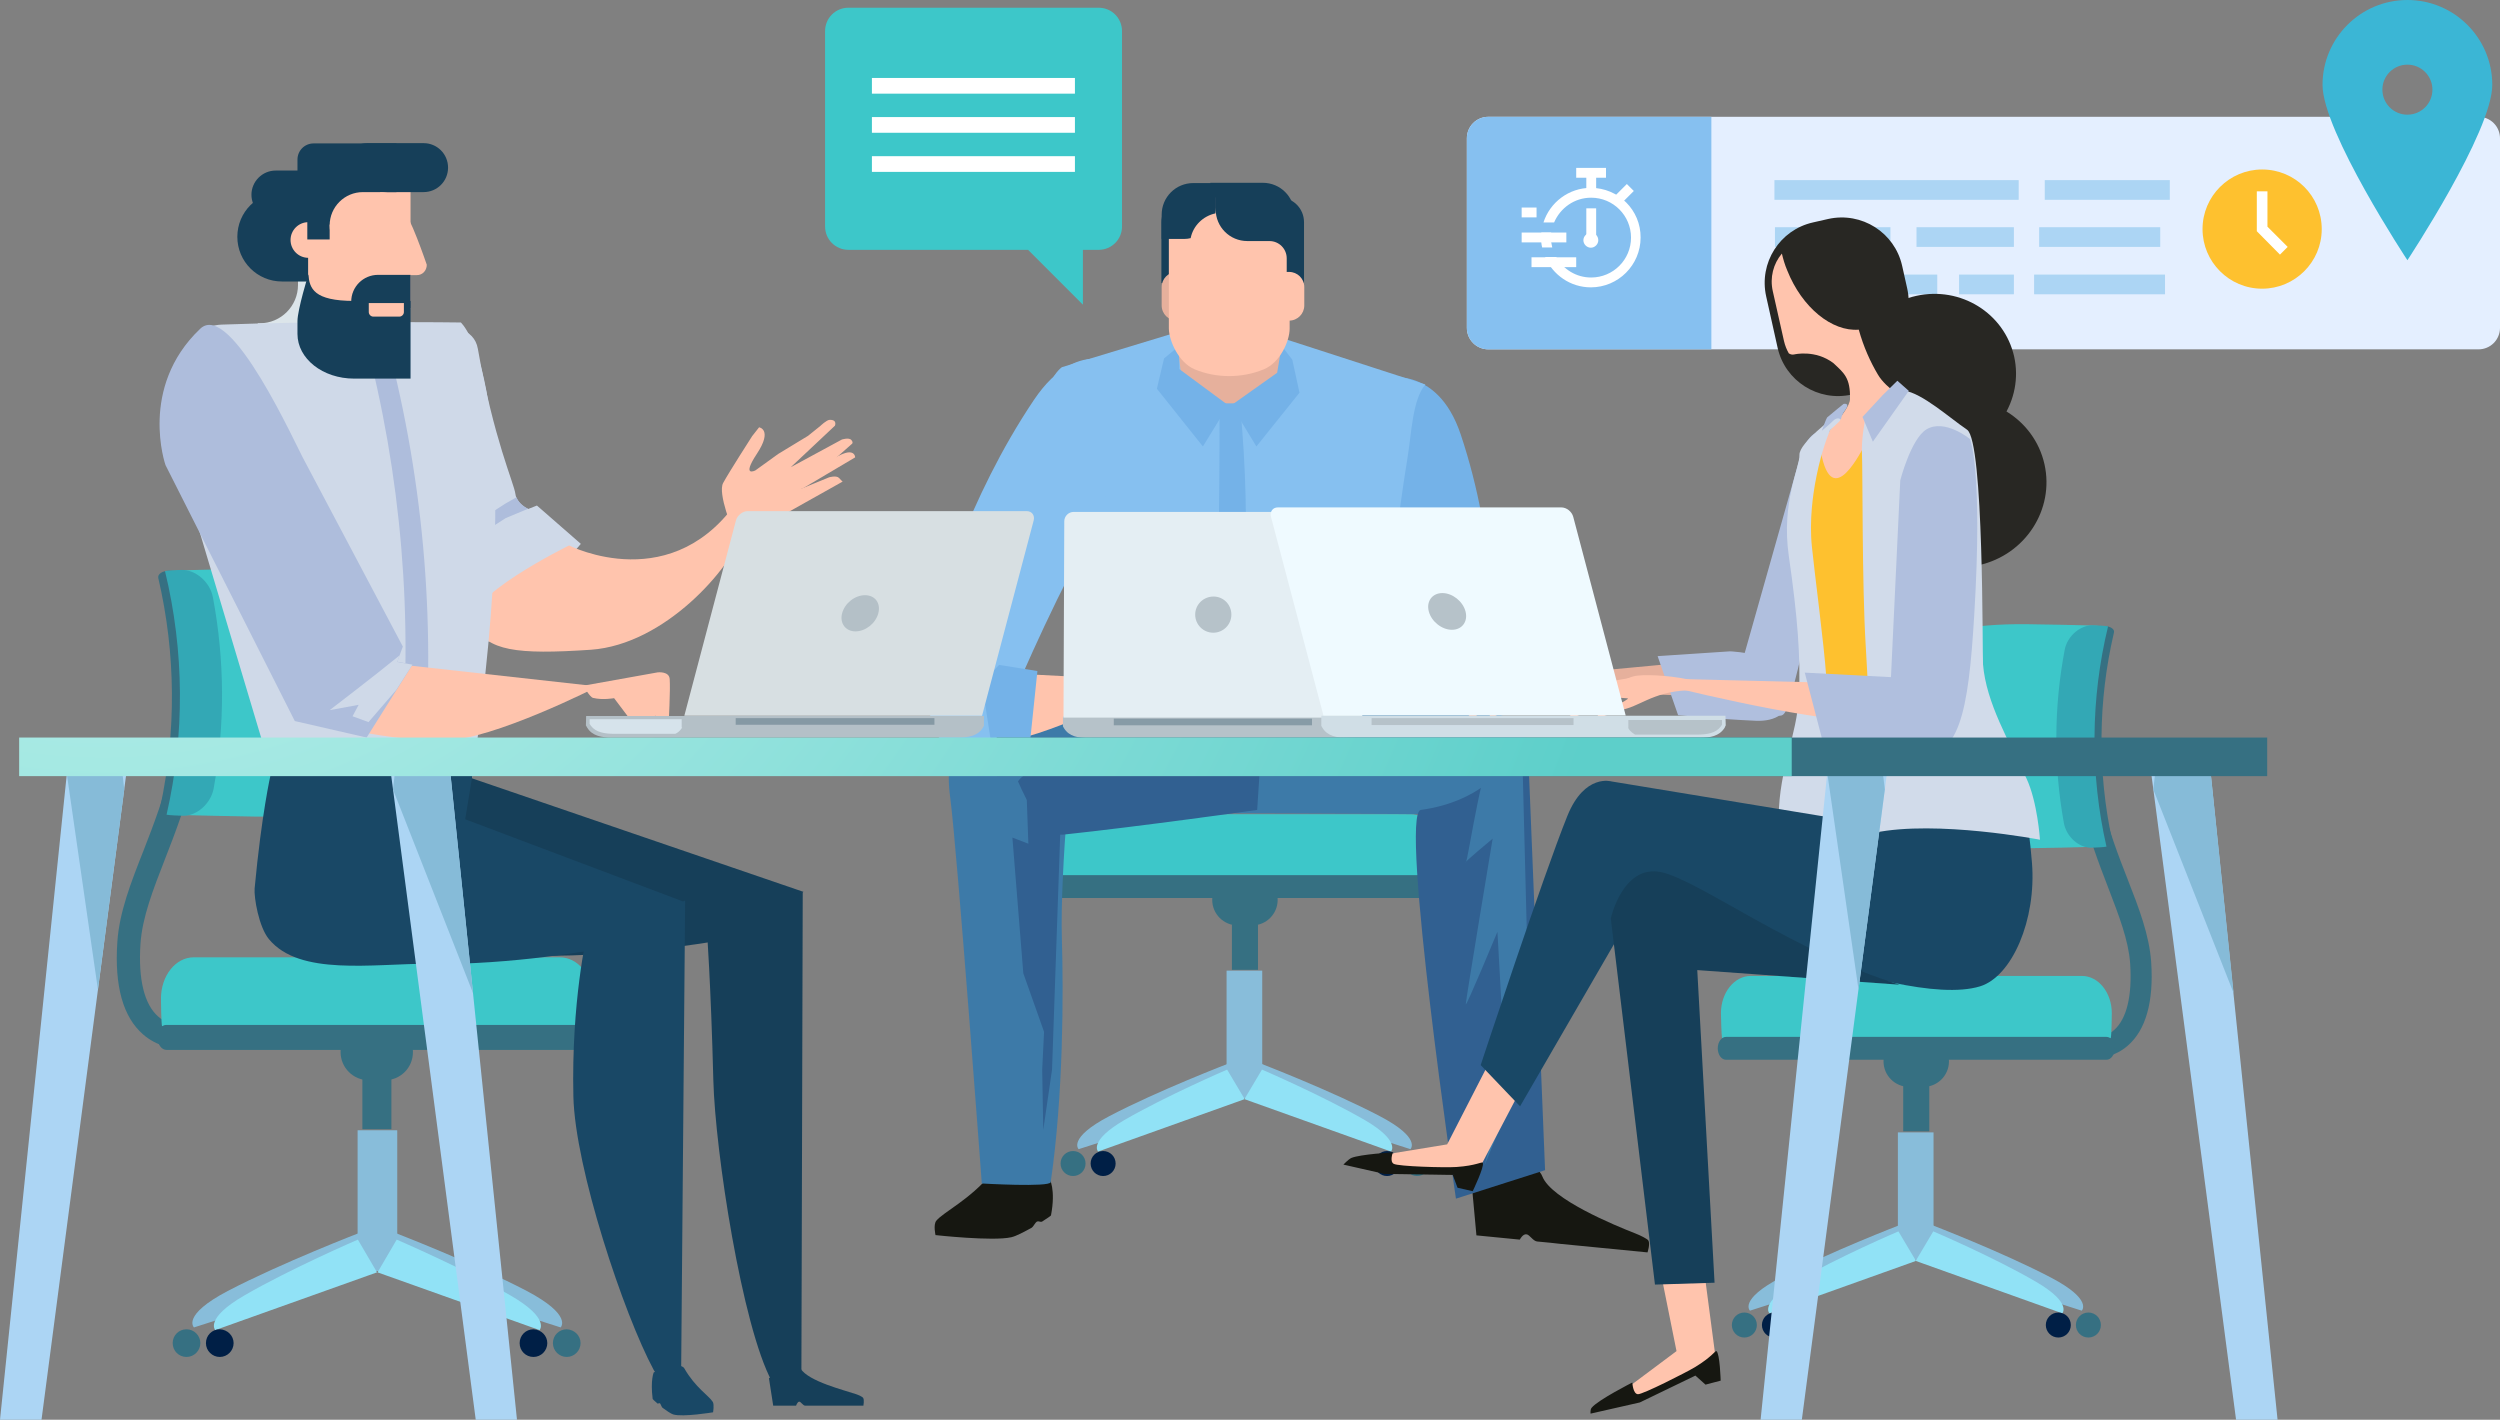 <svg xmlns="http://www.w3.org/2000/svg" xmlns:xlink="http://www.w3.org/1999/xlink" version="1.1" id="Layer_1" x="0px" y="0px" style="enable-background:new 0 0 1200 1334;" xml:space="preserve" viewBox="129.7 400.4 939.6 533.6">
<rect x="129.7" y="400.4" width="939.6" height="533.6" fill="#808080" stroke="none"/>
<style type="text/css">
	.st0{fill:#3DC7C9;}
	.st1{fill:#FFFFFF;}
	.st2{fill:#E4EFFF;}
	.st3{fill:#86C0F0;}
	.st4{fill:#ACD5F4;}
	.st5{fill:#FEC12F;}
	.st6{fill:#3BB6D5;}
	.st7{fill:#88BDDA;}
	.st8{fill:#91E2F6;}
	.st9{fill:#001F46;}
	.st10{fill:#367082;}
	.st11{fill:#3D7AA8;}
	.st12{fill:#74B2E8;}
	.st13{fill:#E6B09C;}
	.st14{fill:#163F59;}
	.st15{fill:#FFC4AD;}
	.st16{fill:#161711;}
	.st17{fill:#316091;}
	.st18{fill:#B6C2C9;}
	.st19{fill:#879BA6;}
	.st20{fill:#E4EEF3;}
	.st21{fill:#33A8B5;}
	.st22{fill:#DCE5EA;}
	.st23{fill:#CFD9E8;}
	.st24{fill:#AEBDDC;}
	.st25{fill:#194866;}
	.st26{fill:#B4C0C7;}
	.st27{fill:#D6E3EB;}
	.st28{fill:#8599A4;}
	.st29{fill:#D7DFE2;}
	.st30{fill:#B0BFDE;}
	.st31{fill:#282723;}
	.st32{fill:#D1DBEA;}
	.st33{fill:#D0DEE6;}
	.st34{fill:#EFFAFF;}
	.st35{fill:#86BBD8;}
	.st36{fill:url(#SVGID_1_);}
</style>
<g>
	<path class="st0" d="M551.4,485.5c0,4.9-3.9,8.8-8.8,8.8h-5.9v20.6l-20.6-20.6h-67.5c-4.9,0-8.8-3.9-8.8-8.8v-73.4   c0-4.9,3.9-8.8,8.8-8.8h94c4.9,0,8.8,3.9,8.8,8.8V485.5z"/>
	<rect x="457.4" y="429.7" class="st1" width="76.3" height="5.9"/>
	<rect x="457.4" y="444.4" class="st1" width="76.3" height="5.9"/>
	<rect x="457.4" y="459.1" class="st1" width="76.3" height="5.9"/>
</g>
<g>
	<g>
		<g>
			<path class="st2" d="M1069.3,523.6c0,4.5-3.6,8.1-8.1,8.1H689.1c-4.5,0-8.1-3.6-8.1-8.1v-71.2c0-4.5,3.6-8.1,8.1-8.1h372.1     c4.5,0,8.1,3.6,8.1,8.1V523.6z"/>
			<path class="st3" d="M772.9,444.3h-83.8c-4.5,0-8.1,3.6-8.1,8.1v71.2c0,4.5,3.6,8.1,8.1,8.1h83.8V444.3z"/>
			<g>
				<g>
					<g>
						<rect x="796.6" y="468.1" class="st4" width="91.8" height="7.4"/>
					</g>
					<g>
						<rect x="898.2" y="468.1" class="st4" width="47" height="7.4"/>
					</g>
					<g>
						<rect x="850" y="485.8" class="st4" width="36.6" height="7.4"/>
					</g>
					<g>
						<rect x="866" y="503.6" class="st4" width="20.6" height="7.4"/>
					</g>
					<g>
						<rect x="831.8" y="485.8" class="st4" width="8.4" height="7.4"/>
					</g>
					<g>
						<rect x="796.8" y="485.8" class="st4" width="26.6" height="7.4"/>
					</g>
					<g>
						<rect x="796.8" y="503.6" class="st4" width="61" height="7.4"/>
					</g>
					<g>
						<rect x="896.1" y="485.8" class="st4" width="45.5" height="7.4"/>
					</g>
					<g>
						<rect x="894.2" y="503.6" class="st4" width="49.2" height="7.4"/>
					</g>
				</g>
			</g>
			<path class="st5" d="M979.9,464.1c-12.3,0-22.4,10-22.4,22.4c0,12.3,10,22.4,22.4,22.4c12.3,0,22.4-10,22.4-22.4     C1002.3,474.1,992.3,464.1,979.9,464.1z"/>
			<polygon class="st1" points="989.5,493.2 981.9,485.6 981.9,472.3 977.9,472.3 977.9,487.3 986.6,496.1    "/>
		</g>
		<path class="st6" d="M1034.5,400.4c-17.6,0-31.9,14.3-31.9,31.9c0,17.6,31.9,65.9,31.9,65.9s31.9-48.3,31.9-65.9    C1066.4,414.7,1052.1,400.4,1034.5,400.4z M1034.5,443.5c-5.2,0-9.4-4.2-9.4-9.4c0-5.2,4.2-9.4,9.4-9.4c5.2,0,9.4,4.2,9.4,9.4    C1043.9,439.3,1039.7,443.5,1034.5,443.5z"/>
	</g>
	<g>
		<g>
			<rect x="725.9" y="478.7" class="st1" width="3.7" height="12.9"/>
		</g>
		<g>
			<rect x="725.9" y="463.9" class="st1" width="3.7" height="9"/>
		</g>
		<g>
			<rect x="722.1" y="463.5" class="st1" width="11.2" height="3.7"/>
		</g>
		<path class="st1" d="M730.4,490.7c0,1.5-1.3,2.8-2.8,2.8c-1.5,0-2.8-1.3-2.8-2.8c0-1.5,1.3-2.8,2.8-2.8    C729.2,487.9,730.4,489.1,730.4,490.7z"/>
		<g>
			
				<rect x="735.9" y="471.9" transform="matrix(0.707 -0.707 0.707 0.707 -118.367 661.794)" class="st1" width="7.9" height="3.7"/>
		</g>
		<g>
			<rect x="701.6" y="487.8" class="st1" width="16.8" height="3.7"/>
		</g>
		<g>
			<rect x="705.3" y="497.1" class="st1" width="16.8" height="3.7"/>
		</g>
		<g>
			<path class="st1" d="M709,487.8c-0.1,0.7-0.1,1.3-0.1,2c0,1.2,0.1,2.4,0.4,3.6h3.8c-0.3-1.2-0.5-2.4-0.5-3.6c0-0.7,0.1-1.3,0.1-2     H709z"/>
			<path class="st1" d="M727.6,471c-8.3,0-15.4,5.5-17.8,13h4c2.3-5.4,7.6-9.3,13.9-9.3c8.3,0,15,6.7,15,15c0,8.3-6.7,15-15,15     c-5.6,0-10.5-3.1-13.1-7.7h-4.2c2.9,6.7,9.5,11.4,17.2,11.4c10.3,0,18.7-8.4,18.7-18.7C746.4,479.4,738,471,727.6,471z"/>
		</g>
		<g>
			<rect x="701.6" y="478.4" class="st1" width="5.6" height="3.7"/>
		</g>
	</g>
</g>
<g>
	<g>
		<g>
			<g>
				<path class="st7" d="M603.2,800l-7.7,11.7l64.3,20.6c0,0,4.3-4.1-11.5-12.4C630,810.3,603.2,800,603.2,800z"/>
				<path class="st7" d="M591.7,800l7.7,11.7l-64.3,20.6c0,0-4.3-4.1,11.5-12.4C564.9,810.3,591.7,800,591.7,800z"/>
			</g>
			<rect x="590.7" y="765.2" class="st7" width="13.4" height="47.9"/>
			<g>
				<path class="st8" d="M604,802.4l-6.6,11.1l55.1,19.7c0,0,3.7-3.9-9.8-11.8C627,812.3,604,802.4,604,802.4z"/>
				<path class="st8" d="M590.9,802.4l6.6,11.1l-55.1,19.7c0,0-3.7-3.9,9.8-11.8C567.9,812.3,590.9,802.4,590.9,802.4z"/>
			</g>
			<path class="st9" d="M646.3,837.7c0,2.6,2.1,4.7,4.7,4.7c2.6,0,4.7-2.1,4.7-4.7c0-2.6-2.1-4.7-4.7-4.7     C648.4,833,646.3,835.1,646.3,837.7z"/>
			<path class="st9" d="M539.6,837.7c0,2.6,2.1,4.7,4.7,4.7c2.6,0,4.7-2.1,4.7-4.7c0-2.6-2.1-4.7-4.7-4.7     C541.7,833,539.6,835.1,539.6,837.7z"/>
			<path class="st10" d="M657.6,837.7c0,2.6,2.1,4.7,4.7,4.7c2.6,0,4.7-2.1,4.7-4.7c0-2.6-2.1-4.7-4.7-4.7     C659.7,833,657.6,835.1,657.6,837.7z"/>
			<path class="st10" d="M528.3,837.7c0,2.6,2.1,4.7,4.7,4.7c2.6,0,4.7-2.1,4.7-4.7c0-2.6-2.1-4.7-4.7-4.7     C530.4,833,528.3,835.1,528.3,837.7z"/>
		</g>
		<rect x="592.7" y="747.7" class="st10" width="9.8" height="17.2"/>
		<path class="st10" d="M585.3,738.6c0,5.3,4.3,9.6,9.6,9.6h5.4c5.3,0,9.6-4.3,9.6-9.6l0,0c0-5.3-4.3-9.6-9.6-9.6h-5.4    C589.6,729,585.3,733.3,585.3,738.6L585.3,738.6z"/>
		<path class="st0" d="M524.6,729.8c-0.2-1.1-0.4-8.2-0.4-9.4c0-7.7,5-14,11.2-14h124.5c6.2,0,11.2,6.3,11.2,14    c0,1.2-0.1,8.3-0.4,9.4H524.6z"/>
		<path class="st10" d="M672.2,733.6c0,2.4-1.4,4.3-3.1,4.3h-143c-1.7,0-3.1-1.9-3.1-4.3l0,0c0-2.4,1.4-4.3,3.1-4.3h143    C670.8,729.3,672.2,731.3,672.2,733.6L672.2,733.6z"/>
	</g>
	<g>
		<path class="st11" d="M573.6,706c0,0,80.1,0.2,111,0.6c21.4,0.3,23.3-30.2,14.9-34.8C673.9,658,594,650.8,594,650.8l-54.4,49.9    C539.6,700.7,542.7,700.6,573.6,706z"/>
		<path class="st12" d="M649.1,542.6c0,0,20.6-5.8,29.6,21.1c13.8,41.3,12.5,79.1,10.6,87.2c-0.9,3.7-3.5,16.5-26.5,17    c-9.3,0.2-5.6-19.8-5.6-19.8s-6-17-12.4-45.7C638.5,573.7,649.1,542.6,649.1,542.6z"/>
		<path class="st3" d="M665.4,544.9l-52.8-17.1l-40-2.7l-43.8,13.3c0,0-14.3,9.9-1,41.6c13.3,31.8,8.2,81.5,8.2,81.5l113,3.6    c0,0,2.1-46,9.6-92C660.3,562.9,660.5,550.8,665.4,544.9z"/>
		<path class="st12" d="M587.9,662.9h5.8c6-44.4,5.7-90.2-0.9-134.5c-1.7,1-3.5,2.1-5.2,3.1C589,576.8,586.6,622.1,587.9,662.9z"/>
		<g>
			<path class="st13" d="M610.4,540.3c-0.8,6.1-5.8,11.4-11,11.7c-5,0-10,0-14.9,0c-5.3-0.2-10.2-5.5-11-11.7     c-1.2-10.1-2.4-20.1-3.7-30.2c-0.8-6,2.8-18.2,10.7-21.7c7.3-3.2,15.6-3.2,22.9,0c7.9,3.6,11.5,15.7,10.7,21.7     C612.8,520.1,611.6,530.2,610.4,540.3z"/>
		</g>
		<polygon class="st12" points="591.3,552.7 581.8,568.2 564.5,546.5 567.2,535.1 572.8,530.5 572.9,539.1   "/>
		<polygon class="st12" points="592.5,552.7 601.9,568.2 618.1,548 615.4,535.6 611.4,530.4 609.7,540.5   "/>
		<g>
			<path class="st14" d="M589.6,469.2c-4.2,0-7.9,2.2-10,5.4h-4.1c-5.1,0-9.3,4.1-9.3,9.3v22.9h6.5v-9.3c0-3.6,2.9-6.5,6.5-6.5h3.8     h-6h4c6.6,0,12-5.3,12-11.9v-9.8H589.6z"/>
			<path class="st13" d="M578.1,515.2c0,3.1-2.5,5.7-5.7,5.7H572c-3.1,0-5.7-2.5-5.7-5.7v-6.9c0-3.1,2.5-5.7,5.7-5.7h0.5     c2.3,0,4.3,1.4,5.2,3.4L578.1,515.2z"/>
			<path class="st14" d="M584.6,478.2v-9.1h3.8h9.9h6c6.6,0,11.9,5.3,11.9,11.9v9.1h-3.8h-9.9h-6     C589.9,490.2,584.6,484.8,584.6,478.2z"/>
			<path class="st15" d="M614.4,523.9c0,4.7-3.6,12.8-9.7,15.3c-8.2,3.4-17.9,3.4-26,0c-6-2.5-9.6-10.6-9.7-15.3c0-13.5,0-27,0-40.4     c0-4.8,4.7-8.8,10.6-8.9c8,0,16.1,0,24.1,0c5.9,0.1,10.7,4.1,10.6,8.9C614.4,496.9,614.4,510.4,614.4,523.9z"/>
			<path class="st14" d="M596.4,469.2c4.2,0,7.9,2.2,10,5.4h4.1c5.1,0,9.3,4.1,9.3,9.3v22.9h-6.5v-9.3c0-3.6-2.9-6.5-6.5-6.5h-0.1     h2.3h-10.5c-6.6,0-11.9-5.3-11.9-11.9v-9.8H596.4z"/>
			<path class="st15" d="M608,508.3c0-3.1,2.5-5.7,5.7-5.7h0.5c3.1,0,5.7,2.5,5.7,5.7v6.9c0,3.1-2.5,5.7-5.7,5.7h-0.5     c-2.3,0-4.3-1.4-5.2-3.4L608,508.3z"/>
			<path class="st14" d="M586.5,480.6c0.1-0.8,0.2-1.5,0.2-2.3v-9.1h-3.8h-4.7c-6.6,0-11.9,5.3-11.9,11.9v9.1h2.5h1.3h4.7     c0.8,0,1.7-0.1,2.4-0.3C578.1,485.3,581.8,481.6,586.5,480.6z"/>
		</g>
		<path class="st16" d="M481.6,859.2c-1.2,1.5-0.3,5.4-0.3,5.4s21.6,2.4,28.5,0.8c1.8-0.4,4.8-2,7.7-3.6c0.5-0.3,1.3-1.9,1.8-2.2    c0.9-0.5,1.3,0.3,2.1-0.1c1.9-1.2,3.3-2.2,3.3-2.3c1.9-9.9-0.6-13.9-0.6-13.9s-18.4-6.1-21.8-1.8    C494.1,851.4,484.3,855.9,481.6,859.2z"/>
		<path class="st16" d="M683.1,848.4l1.5,16.3l16.3,1.6c0,0,1.1-2.2,2.5-2c1.2,0.1,2.4,2.5,4,2.7c3.4,0.3,7.2,0.7,8.8,0.9    c3.1,0.3,32.7,3.2,32.7,3.2s1.1-3.3,0.3-4.5c-0.4-0.6-3-1.9-4.8-2.6c-8.2-3.2-31.6-12.9-35-21.4    C705.3,832.1,683.1,848.4,683.1,848.4z"/>
		<g>
			<path class="st15" d="M658.4,642.2l-55.1,22.5c0,0,39.1,5.6,63.6,0.6C683.4,662,659.2,641.5,658.4,642.2z"/>
		</g>
		<path class="st11" d="M533.3,676.5c0,0-5.3,50.3-4.5,76.9c0.6,20.1,0.6,58.5-4.2,91.3c-0.3,2-25.9,0.5-25.9,0.5    s-9.2-124.8-11.9-145.3C484,679.4,492,664.6,533.3,676.5z"/>
		<path class="st17" d="M694.6,688.7c0,0-8.3,13-30.9,16.1c-8.2,1.1,13.2,146.1,13.2,146.1l33.5-10.7l-6.5-160.3L694.6,688.7z"/>
		<path class="st17" d="M602.2,704.8c0,0-43.8,6.2-73,9.3c-10.7,1.1-20-28.9-21.2-30.2c-7.8-8.2-15.5-7.2-15.3-7.5    c6.3-6.8,39.1-13.2,73.4-21.2c34.3-8,39.5-3,39.5-3L602.2,704.8z"/>
		<path class="st11" d="M566.1,655.3c-34.3,8-67,14.4-73.4,21.2c-0.3,0.3,7.4-0.7,15.3,7.5c0.3,0.4,2.3,10,3.7,13.4    c-5.6-10.1,74.9-38.4,92.3-45.8C600.8,650.5,591.3,649.3,566.1,655.3z"/>
		<polygon class="st17" points="528.5,704.4 525.1,802.4 521.8,825.1 521.4,802.4 522.1,788.2 514.3,766.2 510.2,715.2 516.2,717.5     515.4,695.1   "/>
		<path class="st11" d="M693.5,676.5l8.2,2.2l3,117.7l-17.1,42.1l8.2-28.7l-3.3-59.2c0,0-11.9,28.7-11.9,27.2    c0-1.5,10.1-62.2,10.1-62.2s-11.2,9.3-10.1,8.9C681.5,724.2,687.1,682.1,693.5,676.5z"/>
		<path class="st3" d="M553.1,538.9c0,0-17.6-13.8-34.8,11.8c-25.2,37.5-36.2,77.4-40.2,88.9c-3.1,8.9-1.4,33.9,8.9,44.2    c2.5,2.5,17.4,0.5,17.4,0.5l9.8-6.8l-4.1-7.9l-0.2-6.2c0,0,12.5-30.2,27.9-58.7C553.1,576.3,553.1,538.9,553.1,538.9z"/>
		<g>
			<path class="st15" d="M510,653.5l57.1,3c0,0-55,25.2-56.8,20.9C500,652.8,510,653.5,510,653.5z"/>
			<g>
				<path class="st15" d="M541.5,651.8c3.3-1.6,3-1.6,3-1.6s3.1,3.6,7.5,4.3c2.2,0.3,9.3,0.4,9.3,0.4l10.5,0.3l4.9-0.3      c0,0,2.8-0.4,3.5,0.1c2.1,1.4,0.3,2.5,0.3,2.5l-18.9,2.7l18.1,2.2c0,0,2.3,0.7,2.4,1.9c0.1,1.2-0.7,1.1-0.7,1.1l-21,2.2l9.2,2.2      c0,0,2.2,0.7,2.4,1.9c0.2,1.3,0.3,1.7,0.3,1.7l-19.4-1.9C552.9,671.5,538.1,653.4,541.5,651.8z"/>
				<path class="st15" d="M562.4,663.4l12.7,2.3c0,0,2.9,0.2,4.2,1.1c1.5,1.1,0.6,2.4,0.6,2.4l-19.4-1.6L562.4,663.4z"/>
			</g>
		</g>
		<g>
			<path class="st18" d="M641.8,673.4c0,0,0-0.1,0.1-0.1l-0.1-3.6H529.2v3.6c0,0,0,0.1,0,0.1l0.4,0.7c1.9,3.1,5.4,3.7,9.3,3.7h93.2     c3.9,0,7.4-0.6,9.3-3.7L641.8,673.4z"/>
			<g>
				<rect x="548.3" y="670.5" class="st19" width="74.5" height="2.5"/>
			</g>
			<g>
				<path class="st20" d="M641.7,670.1l0.3-73.8c0-1.9-1.6-3.5-3.5-3.5H533.2c-1.9,0-3.5,1.6-3.5,3.5l-0.3,73.8H641.7z"/>
				<path class="st18" d="M592.5,631.4c0,3.8-3.1,6.8-6.8,6.8c-3.8,0-6.8-3.1-6.8-6.8c0-3.8,3.1-6.8,6.9-6.8      C589.5,624.6,592.5,627.6,592.5,631.4z"/>
			</g>
		</g>
		<polygon class="st12" points="502.6,682.1 498.7,657 505.2,650.3 519.6,652.6 516.7,680.4   "/>
		<polygon class="st3" points="677.8,664.1 679.3,654.9 661,638.5 651.2,643 664.1,667.7   "/>
	</g>
	<g>
		<g>
			<path class="st10" d="M198.5,794.6c-3.8,0-9.8-0.9-15-5.4c-7.6-6.6-10.8-18.3-9.7-34.7c0.7-11.1,5.1-22.4,9.8-34.3     c7.8-20.1,16.6-42.8,12-72.9l8.6-1.3c5,32.4-4.7,57.3-12.5,77.3c-4.6,11.8-8.5,21.9-9.2,31.7c-0.9,13.4,1.4,22.9,6.7,27.5     c5,4.4,11.2,3.3,11.5,3.2l1.7,8.5C202.2,794.3,200.7,794.6,198.5,794.6z"/>
		</g>
		<g>
			<g>
				<path class="st7" d="M265.2,863.6l8.5,12.9l-71.1,22.8c0,0-4.8-4.5,12.7-13.7C235.6,875,265.2,863.6,265.2,863.6z"/>
				<path class="st7" d="M277.8,863.6l-8.5,12.9l71.1,22.8c0,0,4.7-4.5-12.7-13.7C307.4,875,277.8,863.6,277.8,863.6z"/>
			</g>
			<rect x="264.1" y="825.2" class="st7" width="14.9" height="52.9"/>
			<g>
				<path class="st8" d="M264.2,866.3l7.2,12.3l-60.8,21.7c0,0-4.1-4.3,10.9-13C238.9,877.2,264.2,866.3,264.2,866.3z"/>
				<path class="st8" d="M278.8,866.3l-7.2,12.3l60.9,21.7c0,0,4.1-4.3-10.9-13C304.1,877.2,278.8,866.3,278.8,866.3z"/>
			</g>
			<path class="st9" d="M217.5,905.2c0,2.8-2.3,5.2-5.2,5.2c-2.8,0-5.2-2.3-5.2-5.2c0-2.9,2.3-5.2,5.2-5.2     C215.2,900.1,217.5,902.4,217.5,905.2z"/>
			<path class="st9" d="M335.4,905.2c0,2.8-2.3,5.2-5.2,5.2c-2.9,0-5.2-2.3-5.2-5.2c0-2.9,2.3-5.2,5.2-5.2     C333.1,900.1,335.4,902.4,335.4,905.2z"/>
			<path class="st10" d="M205,905.2c0,2.8-2.3,5.2-5.2,5.2s-5.2-2.3-5.2-5.2c0-2.9,2.3-5.2,5.2-5.2S205,902.4,205,905.2z"/>
			<path class="st10" d="M347.9,905.2c0,2.8-2.3,5.2-5.2,5.2c-2.8,0-5.2-2.3-5.2-5.2c0-2.9,2.3-5.2,5.2-5.2     C345.6,900.1,347.9,902.4,347.9,905.2z"/>
		</g>
		<rect x="265.9" y="805.8" class="st10" width="10.9" height="19"/>
		<path class="st10" d="M284.9,795.8c0,5.9-4.7,10.6-10.6,10.6h-6c-5.8,0-10.6-4.7-10.6-10.6l0,0c0-5.9,4.7-10.6,10.6-10.6h6    C280.1,785.2,284.9,789.9,284.9,795.8L284.9,795.8z"/>
		<path class="st0" d="M352.1,786.1c0.3-1.2,0.4-9.1,0.4-10.4c0-8.6-5.5-15.5-12.4-15.5H202.5c-6.8,0-12.3,6.9-12.3,15.5    c0,1.3,0.1,9.2,0.4,10.4H352.1z"/>
		<path class="st10" d="M188.9,790.3c0,2.6,1.5,4.7,3.4,4.7h158c1.9,0,3.4-2.1,3.4-4.7l0,0c0-2.6-1.5-4.7-3.4-4.7h-158    C190.4,785.5,188.9,787.7,188.9,790.3L188.9,790.3z"/>
		<g>
			<path class="st0" d="M196.6,706.6c3.4,0.3,25,0.6,28.7,0.7c23.6,0.3,44-4.1,45.1-10c4.7-24.2,4.9-49,0.6-73.1     c-1-5.8-21.7-10.2-45.8-10c-3.8,0-25.8,0.4-29.3,0.7C203.3,645.1,203.5,676.5,196.6,706.6z"/>
			<path class="st10" d="M193.3,614.9c-2.6,0-4.5,1.3-4.1,2.8c6.6,28.3,6.8,57.7,0.7,86.1c-0.3,1.5,1.5,2.8,4.1,2.8l0,0     c2.6,0,5-1.2,5.3-2.7c6.2-28.4,6-57.9-0.6-86.3C198.4,616.1,196,614.9,193.3,614.9L193.3,614.9z"/>
			<path class="st21" d="M192.3,706.6c0.7,0.2,5.4,0.4,6.2,0.4c5.1,0.1,10.4-4.5,11.5-10.2c4.3-23.8,4.2-48.2-0.3-72     c-1.1-5.7-6.5-10.3-11.7-10.2c-0.8,0-5.6,0.2-6.3,0.4C199,645.1,199.2,676.5,192.3,706.6z"/>
		</g>
	</g>
	<g>
		<path class="st22" d="M238.3,491.1h-11.7v6C229.3,493.5,233.5,491.1,238.3,491.1z"/>
		<path class="st22" d="M241.7,491.1v16.4c0,7.9-6.4,14.4-14.4,14.4h-0.7v25.4h51.4v-56.2H241.7z"/>
	</g>
	<g>
		<path class="st23" d="M269.9,527c0,0-20.1,7.2-0.8,64.9c19.3,57.7,32.2,50.7,32.2,50.7l16-1.5l30.7-36.3l-16.5-14.4l-3.3,1.3    c0,0-4.3-1.8-4.8-5.7c-0.5-4-8.2-20.6-14.1-54.5C306.6,515.8,273.8,525.6,269.9,527z"/>
		<path class="st15" d="M343.6,605.4c0,0,39.7,20.3,64.8-19c7.4-11.7,4.3,1.8,0.2,14.5c-4.1,12.8-28.8,41.7-56.8,43.7    c-28.1,1.9-38.8,0.4-44-9.3C302.4,625.6,343.6,605.4,343.6,605.4z"/>
		<path class="st24" d="M309.5,596.2l10.1-6.5l4.2-2.4c1.2,3,4.4,4.3,4.4,4.3l-8.4,3.5l-9.2,5.9l-9.5,11.4L309.5,596.2z"/>
		<path class="st23" d="M307.1,692.8l-75.2-1.6l-31.3-104.7c0,0-14.3-63.1,12.4-64.1c38.9-1.5,89.9-0.8,89.9-0.8    S329,544.2,307.1,692.8z"/>
		<path class="st24" d="M280.1,687.1c2.9,0.4,5.9,0.9,8.8,1.3c4.8-55-0.3-110.9-15-164.1c-2.4,0.8-4.8,1.6-7.2,2.4    C280.6,578.9,285.2,633.5,280.1,687.1z"/>
		<path class="st14" d="M430.9,915.2c0,0-7.3,11.3-11.1,4.4c-11.2-20.8-21.3-86.3-22-113.2c-0.9-35.9-2.5-57.7-2.5-57.7l36.1-13.1    L430.9,915.2z"/>
		<path class="st14" d="M304.4,692l127.3,43.6l-33.4,18.6c0,0-131.3,23-133.6-25.7C262.7,687.5,304.4,692,304.4,692z"/>
		<path class="st25" d="M385.7,916.2c0,0-6.6,6-10.3-0.9c-11.2-20.8-29.6-75.9-30.2-102.8c-0.8-35.9,5.1-60.8,5.1-60.8l36.9-12.8    L385.7,916.2z"/>
		<path class="st25" d="M265,693.4l121.4,45.8l-33.2,18.1c0,0-123.2,23-125.5-25.7C225.1,682.9,265,693.4,265,693.4z"/>
		<path class="st25" d="M225.4,734.3c-0.3,3.4,1.6,14.6,5.4,19.1c11.5,13.9,38.7,9.2,60.4,9.2c1.2,0,7.2-16.9,7.2-16.9l9.1-55.4    l-76.1,1.3C231.4,691.6,228,706.4,225.4,734.3z"/>
		<path class="st15" d="M349,658.1l27.9-5c0,0,4.3-0.5,4.5,2.5c0.3,4-0.4,16.9-0.4,16.9l-5-3.1l-7.2,4.4l-8.3-11    c0,0-4.3,0.8-7.9-0.1C351.3,662.4,349,658.1,349,658.1z"/>
		<path class="st15" d="M280.6,650.2l73.8,8.2c0,0-39.6,20.2-57.7,20.3c-18.1,0.1-35.1-4-35.1-4L280.6,650.2z"/>
		<path class="st24" d="M244.2,573.7l36.9,69.7l-2.1,5.7l5.7,1.1l-17.2,27.4l-27-6.2l-48.6-96.2c0,0-10.2-29.1,13-51.2    C216.4,512.8,241,568.1,244.2,573.7z"/>
		<path class="st23" d="M253.6,667.3c0,0,17.4-13.3,26.3-20.6l-0.9,2.5l5.7,1l-6,9.4l-10.5,12.2l-6-2.2l2.3-4.3L253.6,667.3z"/>
		<g>
			<g>
				<path class="st14" d="M276.8,473.6c0,5-4.1,9.1-9.1,9.1h-34.4c-5,0-9.1-4.1-9.1-9.1l0,0c0-5,4.1-9.1,9.1-9.1h34.4      C272.7,464.5,276.8,468.6,276.8,473.6L276.8,473.6z"/>
				<path class="st14" d="M270.5,489.4c0,9.3-7.5,16.8-16.8,16.8h-18c-9.3,0-16.8-7.5-16.8-16.8l0,0c0-9.3,7.5-16.8,16.8-16.8h18      C263,472.5,270.5,480.1,270.5,489.4L270.5,489.4z"/>
				<path class="st15" d="M284,516.4v-52.7c0-8.4-6.8,0-15.2,0h-8.1c-8.4,0-15.2,6.8-15.2,15.2v37.5H284z"/>
				<path class="st15" d="M252.3,490.6c0,3.7-3,6.7-6.7,6.7l0,0c-3.7,0-6.7-3-6.7-6.7l0,0c0-3.7,3-6.7,6.7-6.7l0,0      C249.3,484,252.3,487,252.3,490.6L252.3,490.6z"/>
				<path class="st15" d="M279.6,499.9c0,2.1,1.7,3.9,3.7,3.9h3.1c2.1,0,3.7-1.7,3.7-3.9c0,0-6.8-20-8.9-20c0,0-1.7,1.7-1.7,3.9      V499.9z"/>
				<path class="st14" d="M262.8,513.5c-15.2,0-16.8-4.7-17.2-10c0,0-4.1,13.3-4.1,17.6v4.8c0,9.3,9.5,16.8,21.3,16.8H284v-23.6      v-5.6H262.8z"/>
				<path class="st14" d="M284,503.7h-12.2c-5.6,0-10.1,4.5-10.1,10.1c0,0.9,0.1,1.7,0.4,2.5H284V503.7z"/>
				<path class="st15" d="M268.3,514.3v3.4c0,0.9,0.8,1.7,1.7,1.7h9.8c0.9,0,1.7-0.8,1.7-1.7v-3.4H268.3z"/>
				<path class="st14" d="M278.8,454.3h-31.2c-3.4,0-6.1,2.7-6.1,6.1v12.2h37.2V454.3z"/>
				<path class="st14" d="M298.1,463.4c0,5.1-4.1,9.2-9.2,9.2h-21.1c-5.1,0-9.2-4.1-9.2-9.2l0,0c0-5.1,4.1-9.2,9.2-9.2h21.1      C294,454.2,298.1,458.3,298.1,463.4L298.1,463.4z"/>
			</g>
			<rect x="245.2" y="468.2" class="st14" width="8.4" height="22.2"/>
			<rect x="247.8" y="458.7" class="st14" width="24.8" height="26.1"/>
			<path class="st15" d="M253.6,485.1c0-6.9,5.6-12.5,12.5-12.5h6.5c6.9,0,10.6,5.6,10.6,12.5l0,0c0,6.9-5.6,12.5-12.5,12.5h-4.6     C259.2,497.6,253.6,492,253.6,485.1L253.6,485.1z"/>
		</g>
		<g>
			<path class="st15" d="M405.3,600.1c0,0-6-14.3-3.8-18.2c2.1-3.9,10.9-17.6,10.9-17.6l2.6-3.3c0,0,5.2,0.8-0.8,9.9     c-6,9.1-0.6,6.3-0.6,6.3l8.6-6.2l11.2-6.8l4.6-3.7c0,0,2.4-2.3,3.5-2.3c3-0.1,2,2.2,2,2.2L426.9,576l19.2-10.4     c0,0,2.7-0.9,3.6,0.2c0.9,1.1,0.1,1.5,0.1,1.5l-19,16.8l10.5-4.3c0,0,2.7-0.8,3.7,0.2c1.1,1.2,1.4,1.4,1.4,1.4l-38.7,21.7     L405.3,600.1z"/>
			<path class="st15" d="M430,578.7l14-6.5c0,0,3-1.8,4.9-1.8c2.2,0,2.2,1.9,2.2,1.9l-20.1,11.9L430,578.7z"/>
		</g>
		<path class="st25" d="M397.6,927.3c0.6,1.1,0.1,3.9,0.1,3.9s-11.4,1.9-15,0.8c-0.9-0.3-2.5-1.4-4-2.5c-0.3-0.2-0.7-1.4-0.9-1.6    c-0.5-0.4-0.7,0.3-1.1-0.1c-1-0.9-1.7-1.5-1.7-1.6c-0.9-7.1,0.4-10,0.4-10s9.7-4.5,11.5-1.5C391,921.9,396.2,925,397.6,927.3z"/>
		<path class="st14" d="M418.7,918.4l1.6,10.3h8.6c0,0,0.5-1.5,1.2-1.5c0.6,0,1.4,1.5,2.2,1.5c1.8,0,3.8,0,4.6,0    c1.6,0,17.3,0,17.3,0s0.4-2.2-0.1-2.9c-0.2-0.4-1.7-1.1-2.6-1.4c-4.4-1.5-17.9-4.8-20.9-9.6C428.3,911.1,418.7,918.4,418.7,918.4z    "/>
	</g>
	<g>
		<path class="st26" d="M350,673.2c0,0,0-0.1-0.1-0.1l0.1-3.6h149.5v3.6c0,0,0,0.1,0,0.1l-0.4,0.7c-1.9,3.1-5.4,3.7-9.3,3.7H359.7    c-3.9,0-7.4-0.6-9.3-3.7L350,673.2z"/>
		<path class="st27" d="M386.1,673.8C386.1,673.8,386.1,673.9,386.1,673.8l-0.4,0.6c-0.6,0.8-1.3,1.4-2.2,1.8h-22.7    c-3.8,0-7.1-0.5-9-3l-0.4-0.6c0,0,0-0.1-0.1-0.1l0-1.8h34.6V673.8z"/>
		<g>
			<rect x="406.2" y="670.3" class="st28" width="74.7" height="2.5"/>
		</g>
		<g>
			<path class="st29" d="M386.9,669.4l19.4-73.4c0.5-1.9,2.5-3.5,4.4-3.5h104.9c1.9,0,3.1,1.6,2.6,3.5l-19.4,73.4H386.9z"/>
			<path class="st26" d="M446.2,630.9c-1,3.7,1.3,6.8,5,6.8c3.8,0,7.6-3,8.6-6.8c1-3.8-1.2-6.8-5-6.8     C451,624.1,447.2,627.1,446.2,630.9z"/>
		</g>
	</g>
	<g>
		<g>
			<path class="st10" d="M915.8,798.3c3.4,0,8.9-0.8,13.6-4.9c6.8-5.9,9.8-16.5,8.8-31.4c-0.7-10.1-4.6-20.3-8.8-31     c-7.1-18.2-15.1-38.7-10.9-65.9l-7.8-1.2c-4.5,29.3,4.3,51.8,11.3,70c4.1,10.7,7.7,19.9,8.3,28.7c0.8,12.1-1.3,20.7-6,24.9     c-4.5,4-10.2,3-10.4,2.9l-1.6,7.7C912.5,798,913.8,798.3,915.8,798.3z"/>
		</g>
		<g>
			<g>
				<path class="st7" d="M855.5,860.7l-7.7,11.7l64.3,20.6c0,0,4.3-4.1-11.5-12.4C882.3,871,855.5,860.7,855.5,860.7z"/>
				<path class="st7" d="M844,860.7l7.7,11.7L787.4,893c0,0-4.3-4.1,11.5-12.4C817.2,871,844,860.7,844,860.7z"/>
			</g>
			<rect x="843" y="826" class="st7" width="13.4" height="47.9"/>
			<g>
				<path class="st8" d="M856.3,863.2l-6.6,11.1l55.1,19.7c0,0,3.7-3.9-9.8-11.8C879.3,873,856.3,863.2,856.3,863.2z"/>
				<path class="st8" d="M843.2,863.2l6.6,11.1L794.7,894c0,0-3.7-3.9,9.8-11.8C820.2,873,843.2,863.2,843.2,863.2z"/>
			</g>
			<path class="st9" d="M898.6,898.4c0,2.6,2.1,4.7,4.7,4.7c2.6,0,4.7-2.1,4.7-4.7c0-2.6-2.1-4.7-4.7-4.7     C900.7,893.7,898.6,895.8,898.6,898.4z"/>
			<path class="st9" d="M791.9,898.4c0,2.6,2.1,4.7,4.7,4.7c2.6,0,4.7-2.1,4.7-4.7c0-2.6-2.1-4.7-4.7-4.7     C794,893.7,791.9,895.8,791.9,898.4z"/>
			<path class="st10" d="M909.9,898.4c0,2.6,2.1,4.7,4.7,4.7c2.6,0,4.7-2.1,4.7-4.7c0-2.6-2.1-4.7-4.7-4.7     C912,893.7,909.9,895.8,909.9,898.4z"/>
			<path class="st10" d="M780.6,898.4c0,2.6,2.1,4.7,4.7,4.7c2.6,0,4.7-2.1,4.7-4.7c0-2.6-2.1-4.7-4.7-4.7     C782.7,893.7,780.6,895.8,780.6,898.4z"/>
		</g>
		<rect x="845" y="808.4" class="st10" width="9.8" height="17.2"/>
		<path class="st10" d="M837.6,799.3c0,5.3,4.3,9.6,9.6,9.6h5.4c5.3,0,9.6-4.3,9.6-9.6l0,0c0-5.3-4.3-9.6-9.6-9.6h-5.4    C841.9,789.7,837.6,794,837.6,799.3L837.6,799.3z"/>
		<path class="st0" d="M776.9,790.6c-0.2-1.1-0.4-8.2-0.4-9.4c0-7.7,5-14,11.2-14h124.5c6.2,0,11.2,6.3,11.2,14    c0,1.2-0.1,8.3-0.4,9.4H776.9z"/>
		<path class="st10" d="M924.5,794.4c0,2.4-1.4,4.3-3.1,4.3h-143c-1.7,0-3.1-1.9-3.1-4.3l0,0c0-2.4,1.4-4.3,3.1-4.3h143    C923.1,790.1,924.5,792,924.5,794.4L924.5,794.4z"/>
		<g>
			<path class="st0" d="M917.6,718.6c-3.1,0.2-22.6,0.6-26,0.6c-21.4,0.3-39.8-3.8-40.8-9c-4.2-21.9-4.4-44.3-0.6-66.2     c0.9-5.3,19.6-9.3,41.4-9c3.4,0,23.4,0.4,26.5,0.6C911.4,663,911.3,691.4,917.6,718.6z"/>
			<path class="st10" d="M920.5,635.7c2.4,0,4.1,1.2,3.7,2.5c-6,25.6-6.2,52.3-0.7,77.9c0.3,1.4-1.4,2.5-3.7,2.5l0,0     c-2.3,0-4.5-1.1-4.8-2.4c-5.6-25.7-5.4-52.4,0.5-78.1C915.9,636.7,918.1,635.6,920.5,635.7L920.5,635.7z"/>
			<path class="st21" d="M921.4,718.6c-0.6,0.2-4.9,0.4-5.6,0.4c-4.7,0.1-9.4-4-10.4-9.2c-3.9-21.5-3.8-43.6,0.3-65.2     c1-5.2,5.9-9.3,10.6-9.2c0.8,0,5.1,0.2,5.7,0.4C915.4,663,915.2,691.4,921.4,718.6z"/>
		</g>
	</g>
	<g>
		<g>
			<g>
				<g>
					<path class="st13" d="M791.9,656.3c0,0-0.1,5.4-26.5,5.5c-26.4,0-65.2-6.5-65.2-6.5l60.9-5.7       C761,649.5,784.4,648.4,791.9,656.3z"/>
					<path class="st13" d="M720.9,657.2c-12.5,0.4-17.7,6.9-22.7,9c-4.9,2.1-9.8,5.3-9.8,5.2c2.6-5.5,6.7-5.7,8.6-7.5       c2-1.8,1.5-0.9-3-1.1c-2.5-0.1-6.9,4.5-10,7.1c-2.7,2.2-4.5,2.5-4.5,2.5s3.1-4.6,7.1-8.4c4.9-4.6,10.9-8.4,12.4-9.1       c2.7-1.1,11-1.7,17-1.1C723,654.4,730,656.9,720.9,657.2z"/>
					<path class="st13" d="M699.9,655c0,0-9.5,2.7-11.2,4.1c-1.1,0.9-5.9,6.2-5.9,6.2s3.6-0.7,5.6-2.7       C690.4,660.6,699.9,655,699.9,655z"/>
				</g>
				<path class="st30" d="M779.9,645.2c0,0,24.3,0.7,23.2,15.2c-0.7,8.2-6.1,11.2-13.5,10.9c-13.7-0.6-29.2-2.1-29.2-2.1l-7.7-22.2      L779.9,645.2z"/>
			</g>
			<path class="st30" d="M785.1,647l21.2-75c0,0,3.1-11,9-9.1c8.4,2.7,4.6,11.7,4.1,17c-1.1,10.8,0,15.4-6.8,41.6     c-4.2,16.1-7.6,34.7-11.4,45.3c-2.6,7.3-7.8-2.9-15.2-5.5C772,656.4,785.1,647,785.1,647z"/>
		</g>
		<path class="st31" d="M826.3,547.9c3.7,16.3,20.1,26.5,36.8,22.8c16.7-3.7,27.2-20,23.6-36.3c-3.7-16.3-20.1-26.5-36.8-22.8    C833.2,515.3,822.6,531.6,826.3,547.9z"/>
		<path class="st31" d="M797.8,531.1c2.8,12.5,15.2,20.4,27.8,17.6l3.3-12.1c12.5-2.8,20.4-15.2,17.6-27.8l-1.9-8.5    c-2.8-12.5-15.2-20.4-27.8-17.6l-5.7,1.3c-12.5,2.8-20.4,15.2-17.6,27.8L797.8,531.1z"/>
		<path class="st15" d="M799.4,495.7c0.5,2.1,1.1,4.2,2,6.3c5.6,14.1,16.9,23.1,26.9,22.3c1.8,6.5,4.4,12.2,7.2,16.9    c3.1,5.3,11.2,9.9,11.2,9.9c3.9,9.8-35.3,42.7-37,41.8c-3.6-1.8,2.8-25.4,9.2-32.7c3-3.4,6.1-7.5,6.1-9.8    c0.2-8.1-2.3-9.8-6.2-13.5c-6.8-5.2-14.7-3.3-14.7-3.3c-0.8,0.2-1.5,0-2.1-0.4c-0.8-1.4-1.4-2.9-1.8-4.6l-4.2-18.7    C794.8,504.7,796.2,499.5,799.4,495.7z"/>
		<path class="st5" d="M840.1,704.4c0,0-10.1,9.1-12.9,9.9c-3.8,1.1-14.4-3.5-14.4-3.5s2.9-47.2,1.8-66c-1.1-18.7-5.5-24.1-5-29.9    c0.8-9.2-6.7-14-4.5-21c2.2-7,7.8-32.4,8.2-28.9c3.3,29.9,14.8,6.9,17,3.2C831.7,566.4,840.1,704.4,840.1,704.4z"/>
		<path class="st32" d="M819.1,557.1c0,0-13.3,9.8-13.1,14.3c0.2,4.5-6.9,17.8-4,37.9c3.3,22.9,4.5,38.2,3.8,52.8    c-0.7,14.6-7.4,27.2-7.6,45.2c-0.2,14.1,3,15.3,3,15.3s6.2,2.3,11.4-2.5c5.2-4.8,4.3-53,3.5-65.1c-0.8-12.1-4.6-40.7-5.4-49    c-1.1-10.3,0.6-20.4,1.1-23.4c1.8-10.2,4.1-16.5,5.6-20.3c0.3-0.6,3.7-3.4,3.9-3.9C822.2,556.1,820.2,555.9,819.1,557.1z"/>
		<path class="st30" d="M822.6,552.2c0,0,2.8-0.6,0.4,2.6c-1.3,1.7-1.4,3.3-1.4,3.3s-1.2-1.3-3,0.5c-1.6,1.6-4.2,3.7-4.2,3.7    s1.7-4.7,2-5C817.9,556,822.6,552.2,822.6,552.2z"/>
		<path class="st31" d="M835.1,589c3.8,17,21,27.7,38.4,23.8c17.4-3.9,28.4-20.9,24.6-37.9c-3.8-17-21-27.7-38.4-23.8    C842.3,555,831.3,572,835.1,589z"/>
		<polygon class="st15" points="768.6,866 774.7,912.3 748.6,924.3 734.1,927.4 759.8,908.2 751.4,866.4   "/>
		<path class="st16" d="M776.4,919.3l-5.7,1.5l-3.8-3.4L746,927.5l-18.5,4.2c0,0-0.2-1.5,0.4-2.2c2.3-2.9,15.3-9.5,15.3-9.5    s0.2,4.3,2.1,4.4c1.8,0.1,17.8-8,21.5-10.2c6.4-3.9,7.6-6.3,8-6C776.1,909,776.4,919.3,776.4,919.3z"/>
		<polygon class="st15" points="705.6,801.6 684.9,841.1 656.2,839.7 641.9,835.7 673.6,830.5 690.9,796.8   "/>
		<path class="st16" d="M683.2,848.1l-5.7-1.3l-1.8-4.8l-25.7-0.4l-15.4-3.5c0,0,1.9-2,3-2.5c3.4-1.4,15.6-2.1,15.6-2.1    s-1.3,3.4,0.3,4.3c1.6,1,19.3,1.5,23.6,1.2c7.4-0.5,9.6-2.1,9.9-1.6C687.7,838.8,683.2,848.1,683.2,848.1z"/>
		<path class="st25" d="M857.1,683.6l-15.5,6.7l-6.7,20.2l-99.5-16.4c0,0-10.1-3.1-16.6,12.9c-9.2,22.8-32.6,93.7-32.6,93.7    l14.8,15.5l46.4-80.1c0,0,95.1,44.6,126.5,35c12-3.7,21.2-25,19.5-46.4c-1.3-16.8-4.7-32.3-4.7-32.3L857.1,683.6z"/>
		<path class="st14" d="M843.7,770.5l-76.1-5.5l6.5,117.5l-22.4,0.7l-16.6-137.6c0,0,4.5-20.5,19-17.4    C768.6,731.4,803.8,758.3,843.7,770.5z"/>
		<path class="st32" d="M834.1,713.4c0,0-1.8-47.8-3.2-70.5c-1.4-22.7-1.1-66.4-1.4-71.9c-0.3-5.4,1.2-13.1,1.2-13.1    s6.9-11.7,14.6-10.7c6.8,0.9,17.2,10.3,23.7,14.7c6.4,4.3,5.7,84.2,6,88.2c1.2,14.5,9.8,28.9,16.3,42.8c4.2,8.9,5.1,23.1,5.1,23.1    S857.6,708.5,834.1,713.4z"/>
		<polygon class="st30" points="842.8,543.5 837.3,548.9 829.7,557.1 833.6,566.4 847.1,547.3   "/>
		<g>
			<path class="st15" d="M853.2,668.4c0,0-0.8,5.8-32.1,2.4c-31.3-3.5-76.5-15.6-76.5-15.6l72.9,1.8     C817.5,657,845.4,658.9,853.2,668.4z"/>
			<path class="st15" d="M769,660c-14.9-1.2-21.8,5-27.9,6.7c-6.1,1.6-12.3,4.4-12.2,4.3c3.8-5.5,8.6-5.3,11.2-7     c2.6-1.7,1.9-0.8-3.4-1.6c-3-0.5-8.7,4-12.7,6.3c-3.5,2-5.6,2.1-5.6,2.1s4.2-4.6,9.5-8.1c6.3-4.3,14-7.7,15.7-8.1     c3.3-0.9,13.3-0.4,20.3,1.1C771.8,657.3,779.8,660.9,769,660z"/>
			<path class="st15" d="M744.3,654.9c0,0-11.6,1.7-13.7,2.9c-1.5,0.8-7.7,5.9-7.7,5.9s4.3-0.3,6.9-2.2     C732.4,659.6,744.3,654.9,744.3,654.9z"/>
		</g>
		<path class="st30" d="M840.4,654.9l3.5-74c0,0,4-15.5,9.8-19.1c6.9-4.2,16.4,3.6,16.4,3.6s4.9,11.5,1.6,66.1    c-2.2,36.5-5.5,55.4-22.8,52.7c-16.1-2.5-34.4-6.1-34.4-6.1l-6.5-24.9L840.4,654.9z"/>
	</g>
	<g>
		<path class="st33" d="M778.2,673.2c0,0,0-0.1,0.1-0.1l-0.1-3.7H626.3v3.7c0,0,0,0.1,0,0.1l0.4,0.7c1.9,3.2,5.5,3.8,9.5,3.8h132.2    c4,0,7.5-0.6,9.5-3.8L778.2,673.2z"/>
		<path class="st18" d="M741.6,673.9C741.6,673.9,741.5,673.9,741.6,673.9l0.4,0.7c0.6,0.8,1.4,1.4,2.2,1.9h23.1    c3.9,0,7.2-0.5,9.1-3l0.4-0.6c0,0,0-0.1,0.1-0.1l0-1.8h-35.2V673.9z"/>
		<g>
			<rect x="645.2" y="670.3" class="st18" width="75.9" height="2.6"/>
		</g>
		<g>
			<path class="st34" d="M740.7,669.3L721,594.7c-0.5-2-2.5-3.6-4.5-3.6H610c-2,0-3.1,1.6-2.6,3.6l19.7,74.6H740.7z"/>
			<path class="st18" d="M680.5,630.2c1,3.8-1.3,6.9-5.1,6.9c-3.8,0-7.7-3.1-8.7-6.9c-1-3.8,1.3-6.9,5.1-6.9     C675.6,623.3,679.5,626.4,680.5,630.2z"/>
		</g>
	</g>
	<g>
		<g>
			<polygon class="st4" points="308.5,934 324,934 298.4,685.6 275.9,685.6    "/>
			<polygon class="st35" points="277.4,697.1 307.5,773.7 299,691.2 298.4,685.6 278.7,685.6    "/>
		</g>
		<polygon class="st4" points="145.3,934 129.7,934 155.4,685.6 177.9,685.6   "/>
		<polygon class="st35" points="176.4,697.1 166.5,772.3 154.8,691.2 155.4,685.6 175.1,685.6   "/>
		<polygon class="st4" points="806.9,934 791.4,934 817,685.6 839.6,685.6   "/>
		<polygon class="st35" points="838.1,697.1 828.2,772.3 816.5,691.2 817,685.6 836.7,685.6   "/>
		<polygon class="st4" points="970.1,934 985.7,934 960,685.6 937.5,685.6   "/>
		<polygon class="st35" points="939,697.1 969.2,773.7 960.6,691.2 960,685.6 940.3,685.6   "/>
		<rect x="504.3" y="677.6" class="st10" width="477.5" height="14.5"/>
		<radialGradient id="SVGID_1_" cx="168.399" cy="475.098" r="593.793" gradientUnits="userSpaceOnUse">
			<stop offset="1.574020e-03" style="stop-color:#CDF7F1"/>
			<stop offset="1" style="stop-color:#5DCFCA"/>
		</radialGradient>
		<rect x="136.9" y="677.6" class="st36" width="666.2" height="14.5"/>
	</g>
</g>
</svg>